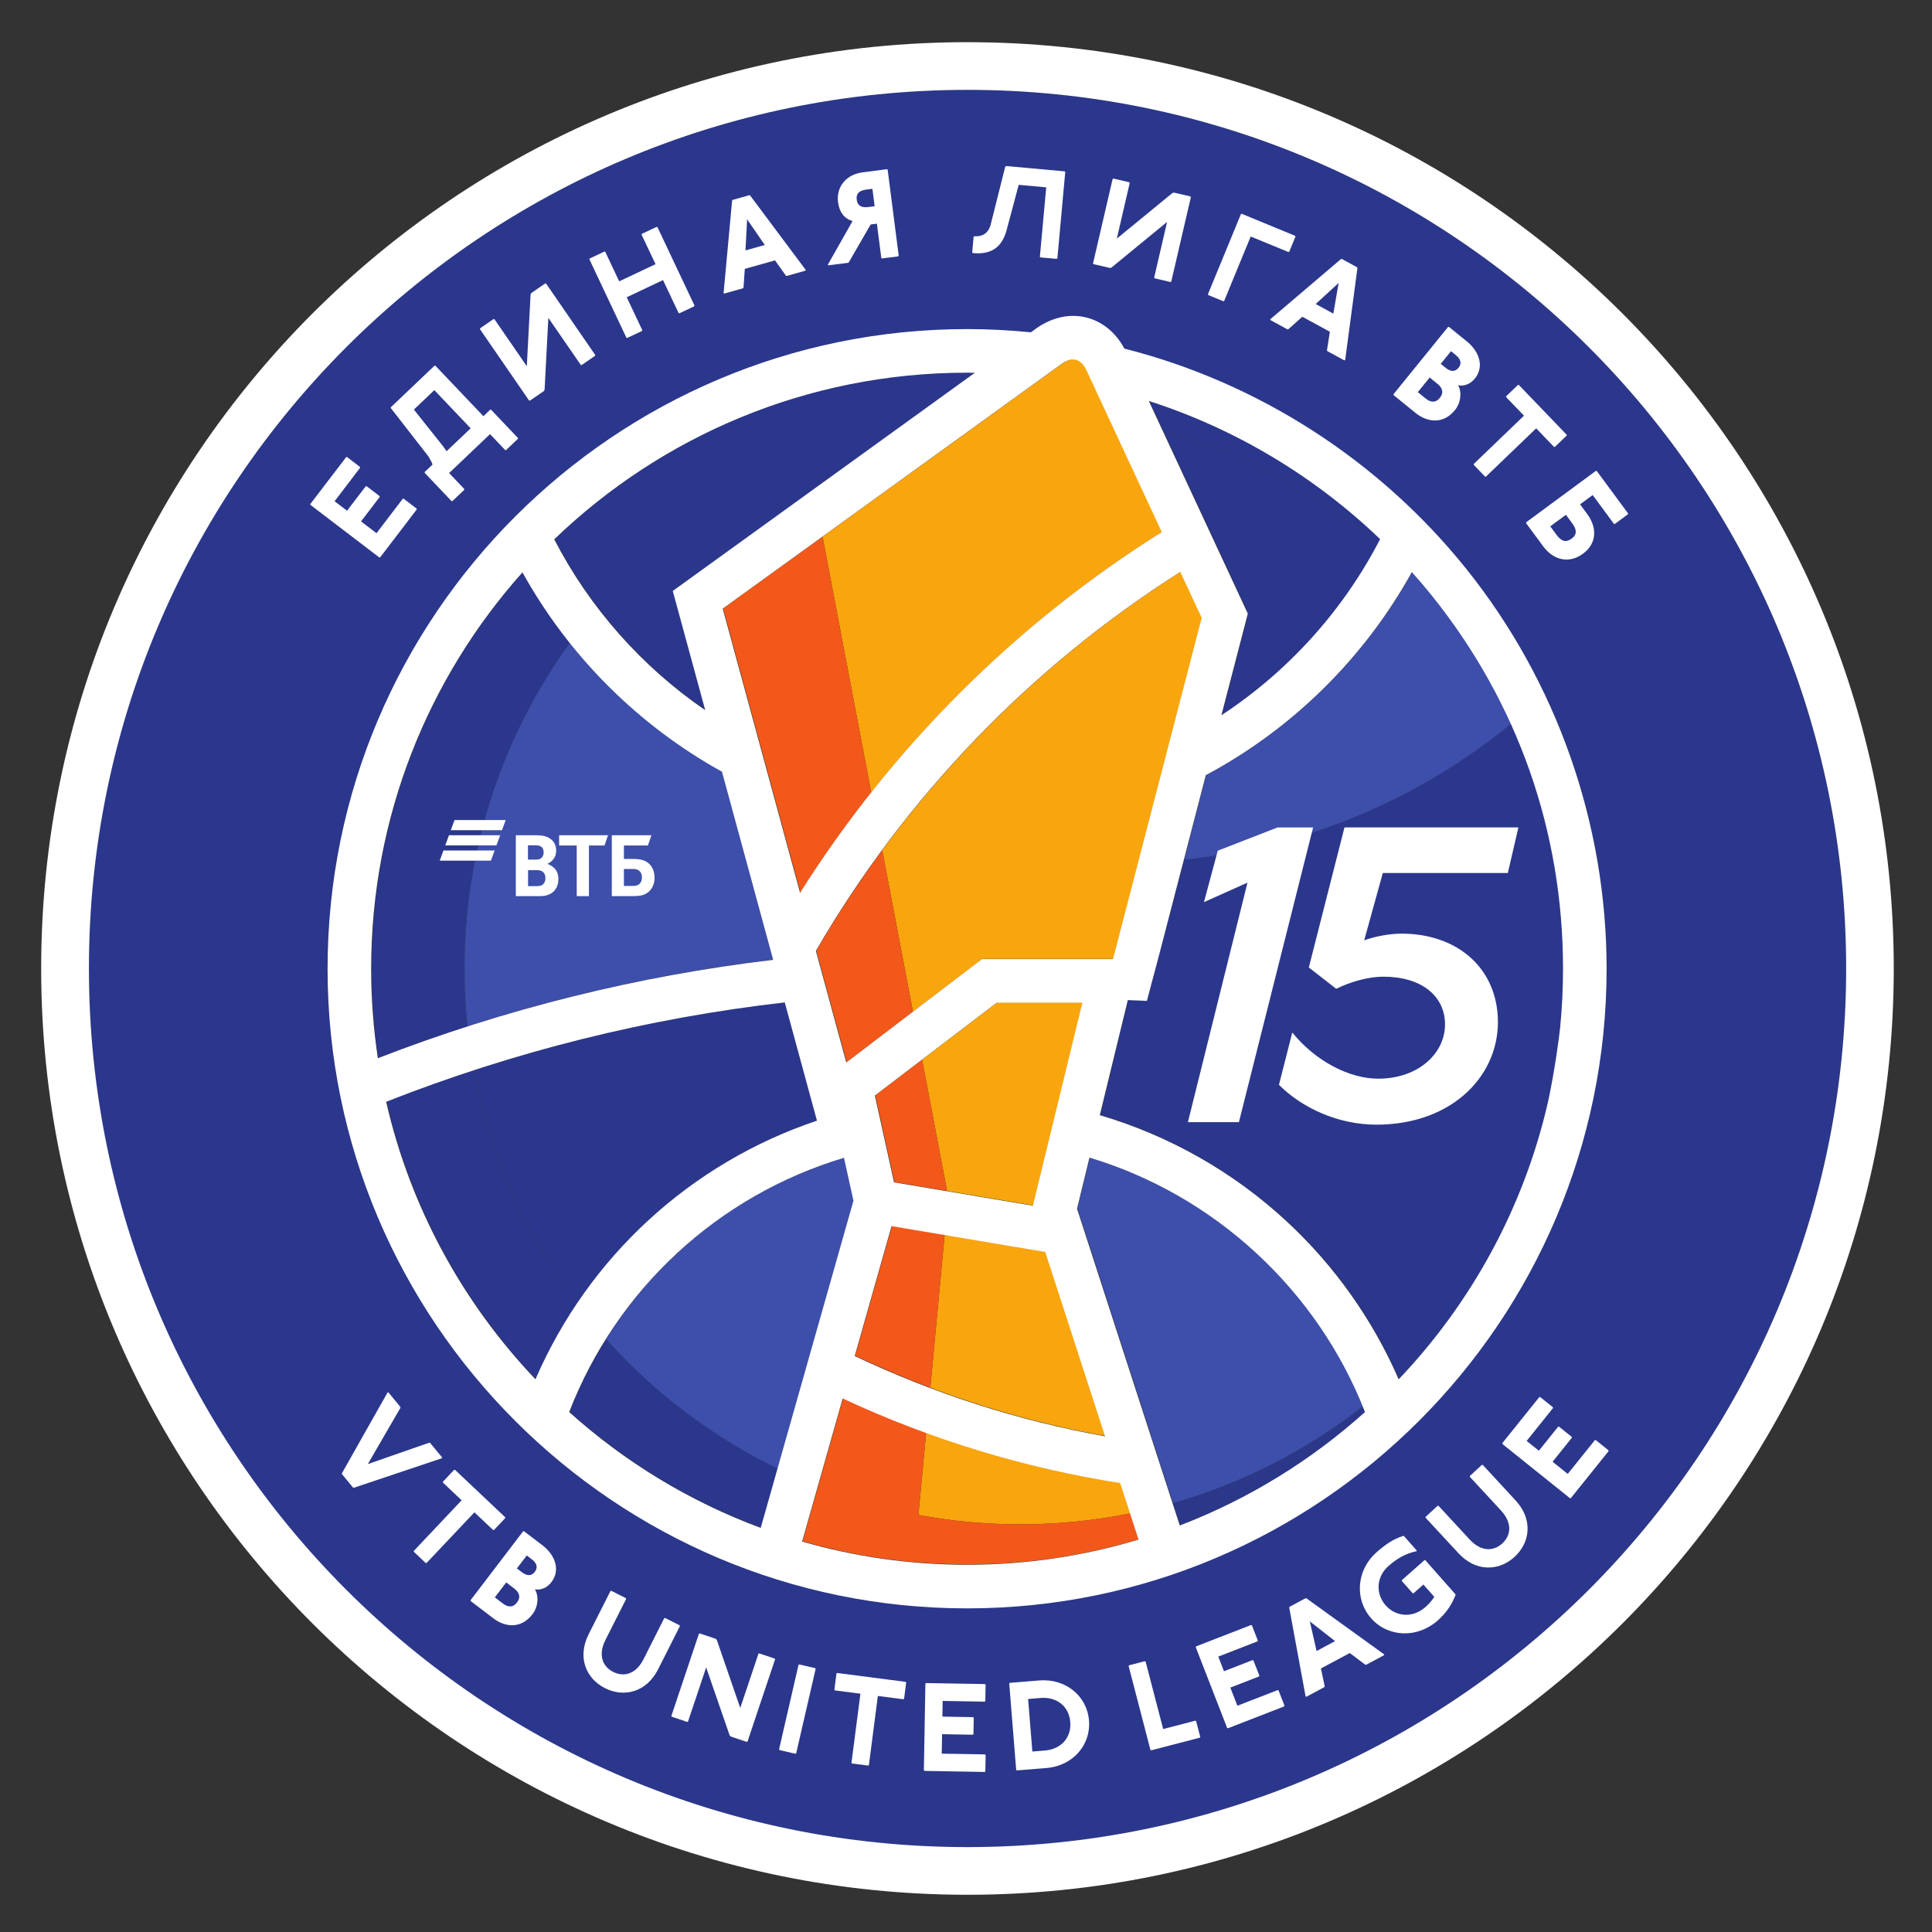 <svg width="600" height="600" viewBox="0 0 600 600" fill="none" xmlns="http://www.w3.org/2000/svg">
<rect x="0" y="0" width="600" height="600" fill="#333333" stroke="none"/>
<g clip-path="url(#clip0_1909_1634)">
<mask id="mask0_1909_1634" style="mask-type:luminance" maskUnits="userSpaceOnUse" x="-66" y="-97" width="733" height="794">
<path d="M-66 -96.701H666.388V697H-66V-96.701Z" fill="white"/>
</mask>
<g mask="url(#mask0_1909_1634)">
<path fill-rule="evenodd" clip-rule="evenodd" d="M300.456 499.201C190.866 499.201 102.024 410.361 102.024 300.769C102.024 191.179 190.866 102.337 300.456 102.337C410.047 102.337 498.888 191.179 498.888 300.769C498.888 410.361 410.047 499.201 300.456 499.201ZM300.456 27.887C149.747 27.887 27.572 150.06 27.572 300.769C27.572 451.479 149.747 573.653 300.456 573.653C451.166 573.653 573.34 451.479 573.34 300.769C573.34 150.06 451.166 27.887 300.456 27.887Z" fill="#2B378C"/>
<path d="M305.103 297.793H345.79L373.336 191.812L366.704 177.566C330.69 200.392 299.203 229.818 273.98 264.042L283.531 314.228L305.103 297.793Z" fill="#F9A50D"/>
<path d="M360.941 165.188L337.36 114.542C336.552 113.027 335.411 111.99 334.215 111.688C332.709 111.31 331.076 112.114 329.956 112.875L255.449 166.675L270.584 246.192C295.805 214.336 326.391 186.847 360.941 165.188Z" fill="#F9A50D"/>
<path d="M320.918 374.358L336.27 311.329H309.674L286.36 329.09L294.119 369.852L320.918 374.358Z" fill="#F9A50D"/>
<path d="M343.32 445.975L324.748 388.729L293.371 383.453L288.927 430.96C306.544 437.608 324.728 442.631 343.32 445.975Z" fill="#F9A50D"/>
<path d="M316.883 473.401C328.604 473.401 340.047 472.218 351.112 469.992L353.724 478.041L348.029 460.489C327.373 457.244 307.173 452.025 287.624 444.9L285.229 470.496C295.491 472.398 306.069 473.401 316.883 473.401Z" fill="#F9A50D"/>
<path d="M262.962 329.899L283.532 314.227L273.981 264.042C266.613 274.039 259.774 284.443 253.52 295.215L262.962 329.899Z" fill="#F2581A"/>
<path d="M248.611 277.188C255.383 266.46 262.726 256.117 270.583 246.193L255.449 166.676L224.59 188.958L248.611 277.188Z" fill="#F2581A"/>
<path d="M277.783 367.104L294.119 369.852L286.361 329.09L271.838 340.156L277.783 367.104Z" fill="#F2581A"/>
<path d="M265.579 421.036C273.238 424.67 281.026 427.978 288.927 430.959L293.371 383.452L277.015 380.702L265.579 421.036Z" fill="#F2581A"/>
<path d="M351.111 469.991C340.046 472.218 328.603 473.401 316.882 473.401C306.069 473.401 295.491 472.398 285.23 470.495L287.623 444.898C278.894 441.717 270.294 438.157 261.841 434.219L254.075 461.613L249.246 478.642C250.946 479.133 252.659 479.59 254.379 480.033C254.727 480.122 255.075 480.207 255.425 480.295C256.909 480.667 258.398 481.022 259.895 481.358C260.051 481.393 260.206 481.434 260.362 481.47C260.629 481.529 260.897 481.585 261.165 481.643C261.579 481.734 261.993 481.826 262.409 481.913C262.942 482.025 263.477 482.135 264.011 482.242C264.347 482.309 264.685 482.37 265.021 482.435C265.658 482.559 266.294 482.685 266.934 482.802C267.046 482.822 267.158 482.846 267.27 482.866C267.453 482.899 267.633 482.937 267.815 482.969C268.23 483.042 268.647 483.105 269.063 483.175C269.915 483.322 270.769 483.465 271.625 483.599C271.777 483.623 271.926 483.651 272.078 483.675C272.247 483.701 272.417 483.726 272.586 483.751C272.849 483.791 273.114 483.826 273.377 483.863C274.23 483.99 275.085 484.114 275.942 484.227C276.065 484.243 276.189 484.258 276.313 484.274C278.815 484.602 281.329 484.891 283.862 485.118L283.863 485.099C289.339 485.587 294.883 485.845 300.487 485.845C307.717 485.845 314.849 485.429 321.862 484.622C321.967 484.609 322.071 484.597 322.177 484.583C323.698 484.406 325.213 484.206 326.722 483.993C326.854 483.974 326.985 483.955 327.117 483.937C327.229 483.921 327.341 483.906 327.453 483.891C328.855 483.686 330.251 483.458 331.643 483.222C332.286 483.113 332.926 482.999 333.565 482.883C334.303 482.75 335.039 482.607 335.775 482.466L335.778 482.465C337.334 482.163 338.885 481.845 340.427 481.503C340.623 481.461 340.821 481.418 341.017 481.374C341.021 481.374 341.025 481.373 341.03 481.371C344.243 480.649 347.426 479.843 350.575 478.958C351.629 478.661 352.678 478.355 353.723 478.041L351.111 469.991Z" fill="#F2581A"/>
<path d="M424.054 438.434C423.822 437.838 423.573 437.25 423.333 436.658C406.013 450.246 386.034 460.592 364.304 466.789L366.533 473.665C387.88 465.481 407.337 453.457 424.054 438.434Z" fill="#2B3889"/>
<path d="M144.26 300.777C144.26 262.968 156.425 228.004 177.041 199.568C171.569 192.704 166.649 185.394 162.38 177.696C143.505 198.85 129.413 224.353 121.797 252.489C121.655 253.021 121.505 253.549 121.367 254.082C121.208 254.693 121.06 255.308 120.907 255.92C120.684 256.814 120.46 257.708 120.251 258.608C120.159 259.002 120.072 259.401 119.981 259.797C119.725 260.933 119.473 262.072 119.237 263.216C119.191 263.442 119.147 263.669 119.1 263.894C118.829 265.234 118.569 266.577 118.328 267.926C118.316 267.992 118.305 268.058 118.293 268.124C116.407 278.724 115.42 289.636 115.42 300.777C115.42 310.22 116.132 319.494 117.496 328.556C126.633 325.012 135.871 321.752 145.188 318.752C144.577 312.844 144.26 306.848 144.26 300.777Z" fill="#2B378C"/>
<path d="M302.862 115.745C302.07 115.735 301.282 115.71 300.487 115.71C290.921 115.71 281.522 116.437 272.347 117.837C272.249 117.853 272.153 117.869 272.054 117.885C270.683 118.095 269.318 118.322 267.958 118.563C267.503 118.643 267.053 118.733 266.599 118.817C265.609 119.001 264.618 119.187 263.631 119.386C262.87 119.541 262.111 119.707 261.351 119.871C260.689 120.014 260.025 120.154 259.363 120.303C258.331 120.538 257.306 120.786 256.281 121.038C255.906 121.13 255.531 121.218 255.158 121.313C253.882 121.634 252.611 121.97 251.347 122.319C251.237 122.349 251.126 122.378 251.015 122.409C221.026 130.738 194.075 146.445 172.25 167.443C176.099 174.893 180.607 181.971 185.67 188.618C195.043 200.922 206.353 211.723 219.146 220.491L209.067 183.471L280.269 132.059L302.862 115.745Z" fill="#2B378C"/>
<path d="M179.19 404.89C163.315 383.929 152.119 359.233 147.15 332.35C138.031 335.333 128.992 338.57 120.054 342.089C120.071 342.162 120.084 342.236 120.102 342.309C120.535 344.196 121 346.07 121.491 347.934C121.562 348.202 121.638 348.469 121.71 348.738C122.188 350.524 122.69 352.3 123.22 354.064C123.254 354.173 123.286 354.284 123.319 354.394C131.804 382.382 146.752 407.589 166.424 428.264C169.986 420.037 174.268 412.222 179.19 404.89Z" fill="#2B378C"/>
<path d="M236.377 474.41L241.557 456.137C221.232 446.263 203.14 432.517 188.229 415.859C183.783 422.946 179.972 430.49 176.895 438.43C194.123 453.913 214.259 466.218 236.377 474.41Z" fill="#2B378C"/>
<path d="M483.75 274.836C483.413 272.389 483.028 269.954 482.594 267.533C482.581 267.462 482.566 267.393 482.554 267.322C482.125 264.945 481.653 262.578 481.133 260.226C481.092 260.045 481.045 259.864 481.005 259.682C480.502 257.445 479.965 255.22 479.381 253.008C479.288 252.657 479.182 252.312 479.088 251.961C478.534 249.92 477.958 247.885 477.336 245.866C477.16 245.294 476.961 244.732 476.778 244.162C476.205 242.365 475.622 240.57 474.993 238.793C474.698 237.964 474.373 237.148 474.066 236.322C473.502 234.802 472.946 233.28 472.341 231.774C471.925 230.741 471.469 229.724 471.034 228.697C470.484 227.4 469.953 226.094 469.372 224.809C469.36 224.784 469.346 224.758 469.336 224.732C441.105 247.876 406.124 263.086 367.792 266.953L356.189 310.785C354.512 310.692 351.633 310.63 350.398 310.517L341.694 346.252C355.972 350.449 369.532 356.882 381.898 365.188L381.9 365.189C384.429 366.888 386.904 368.672 389.326 370.529C390.19 371.186 391.05 371.848 391.9 372.524C392.709 373.174 393.514 373.826 394.312 374.494C396.121 376.002 397.906 377.54 399.641 379.144C401.49 380.854 403.293 382.612 405.048 384.413C405.802 385.188 406.513 386 407.25 386.79C408.224 387.834 409.217 388.864 410.16 389.937C411.084 390.988 411.957 392.081 412.85 393.157C413.553 394.005 414.281 394.833 414.964 395.696C415.946 396.936 416.876 398.214 417.817 399.485C418.361 400.221 418.932 400.938 419.462 401.684C420.446 403.064 421.373 404.48 422.308 405.892C422.749 406.56 423.214 407.21 423.645 407.885C424.585 409.357 425.468 410.862 426.354 412.366C426.734 413.013 427.138 413.644 427.509 414.296C428.378 415.824 429.19 417.382 430.004 418.94C430.346 419.596 430.712 420.238 431.044 420.898C431.82 422.442 432.54 424.014 433.262 425.586C433.548 426.209 433.864 426.817 434.141 427.444C434.264 427.722 434.394 427.998 434.517 428.278C436.074 426.642 437.597 424.973 439.092 423.278C439.156 423.206 439.217 423.13 439.281 423.058C440.734 421.405 442.16 419.729 443.556 418.028C445.097 416.152 446.596 414.24 448.062 412.304C448.198 412.125 448.333 411.945 448.468 411.765C449.901 409.86 451.301 407.928 452.66 405.966C452.692 405.922 452.724 405.877 452.754 405.833C457.064 399.602 461 393.096 464.533 386.346C464.562 386.29 464.592 386.233 464.621 386.177C468.153 379.413 471.282 372.406 473.973 365.188H473.981C476.769 357.702 479.098 349.997 480.906 342.094C481.969 337.653 482.808 333.18 483.476 328.553C484.846 319.49 485.56 310.217 485.56 300.777C485.56 294.544 485.222 288.374 484.625 282.264C484.385 279.818 484.101 277.384 483.769 274.961C483.762 274.918 483.756 274.877 483.75 274.836Z" fill="#2B378C"/>
<path d="M428.036 168.713C428.268 168.273 428.513 167.84 428.743 167.397C428.541 167.205 428.343 167.009 428.141 166.817C427.268 165.986 426.387 165.165 425.499 164.352C425.184 164.064 424.871 163.774 424.555 163.488C423.397 162.444 422.231 161.413 421.048 160.398C420.984 160.344 420.921 160.288 420.856 160.233C403.517 145.397 383.536 133.816 362.065 126.213C361.62 126.056 361.168 125.909 360.72 125.754C359.593 125.365 358.464 124.98 357.328 124.612C357.193 124.569 357.056 124.529 356.92 124.485L361.323 133.941C386.219 140.557 408.903 152.592 428.036 168.713Z" fill="#2B378C"/>
<path d="M387.662 190.507L379.458 222.071C399.818 208.702 416.622 190.275 428.037 168.713C408.903 152.593 386.219 140.557 361.323 133.942L387.662 190.507Z" fill="#2B378C"/>
<path d="M253.848 347.952L243.852 311.236C210.909 315.005 178.532 322.088 147.15 332.351C152.12 359.233 163.316 383.929 179.189 404.891C196.945 378.441 223.045 358.3 253.848 347.952Z" fill="#2B378C"/>
<path d="M123.221 354.062C122.69 352.299 122.189 350.523 121.71 348.737C122.187 350.524 122.691 352.299 123.221 354.062Z" fill="white"/>
<path d="M121.492 347.934C121 346.07 120.536 344.195 120.103 342.308C120.535 344.195 121.003 346.07 121.492 347.934Z" fill="white"/>
<path d="M327.453 483.891C327.21 483.927 326.966 483.958 326.724 483.992C326.966 483.958 327.21 483.926 327.453 483.891Z" fill="white"/>
<path d="M340.427 481.504C338.884 481.845 337.334 482.164 335.776 482.467C337.334 482.165 338.884 481.844 340.427 481.504Z" fill="white"/>
<path d="M264.011 482.242C263.422 482.124 262.834 482.004 262.246 481.88C262.834 482.002 263.422 482.125 264.011 482.242Z" fill="white"/>
<path d="M357.328 124.612C358.464 124.98 359.592 125.366 360.72 125.755C359.592 125.367 358.465 124.979 357.328 124.612Z" fill="white"/>
<path d="M421.049 160.399C422.231 161.414 423.398 162.444 424.554 163.488C423.399 162.443 422.23 161.415 421.049 160.399Z" fill="white"/>
<path d="M256.28 121.038C257.306 120.786 258.332 120.538 259.363 120.303C258.331 120.538 257.306 120.787 256.28 121.038Z" fill="white"/>
<path d="M251.347 122.319C252.612 121.97 253.883 121.635 255.157 121.313C253.881 121.634 252.612 121.971 251.347 122.319Z" fill="white"/>
<path d="M241.558 456.138L265.181 372.815L262.24 359.484C231.193 368.815 205.084 388.999 188.23 415.86C203.14 432.518 221.233 446.264 241.558 456.138Z" fill="#3D4FAA"/>
<path d="M145.188 318.752C176.078 308.808 207.896 301.855 240.253 298.017L224.346 239.591C206.062 229.493 189.98 215.8 177.041 199.568C156.424 228.004 144.26 262.968 144.26 300.777C144.26 306.848 144.577 312.844 145.188 318.752Z" fill="#3D4FAA"/>
<path d="M338.487 359.418L334.619 375.297L364.303 466.79C386.035 460.593 406.014 450.247 423.334 436.659C408.291 399.663 376.74 370.89 338.487 359.418Z" fill="#3D4FAA"/>
<path d="M444.939 185.068C442.898 182.522 440.784 180.044 438.618 177.617C438.614 177.622 438.61 177.629 438.607 177.634C438.518 177.794 438.422 177.95 438.332 178.11C423.59 204.517 401.374 226.396 374.622 240.672L367.791 266.953C406.124 263.086 441.107 247.874 469.338 224.73C462.994 210.705 454.836 197.408 444.939 185.068Z" fill="#3D4FAA"/>
<path fill-rule="evenodd" clip-rule="evenodd" d="M120.647 432.448L120.368 432.428L106.201 457.512L106.187 457.785L109.651 461.996L109.928 462.026L137.247 452.865L137.277 452.586L133.551 448.082L133.277 448.052L114.233 454.682L124.343 437.234L124.363 436.962L120.647 432.448Z" fill="white"/>
<path fill-rule="evenodd" clip-rule="evenodd" d="M141.31 456.472L141.033 456.477L137.551 460.163L137.555 460.435L143.366 465.923L128.506 481.652L128.517 481.92L132.197 485.401L132.474 485.396L147.333 469.672L153.147 475.159L153.414 475.149L156.897 471.469L156.891 471.192L141.31 456.472Z" fill="white"/>
<path fill-rule="evenodd" clip-rule="evenodd" d="M157.218 491.429L159.694 493.326C161.239 494.51 161.859 495.956 160.555 497.66C159.258 499.358 157.698 499.15 156.152 497.966L153.676 496.085L157.218 491.429ZM163.596 483.064L165.152 484.248C166.856 485.54 167.034 486.912 166.092 488.15C165.142 489.393 163.78 489.572 162.071 488.269L160.526 487.085L163.596 483.064ZM162.72 475.526L162.447 475.57L146.138 496.956L146.183 497.224L153.151 502.544C157.178 505.624 162.051 505.664 165.36 501.32C167.138 498.992 167.395 495.758 166.123 493.569C167.842 493.896 169.832 493.213 171.248 491.345C174.082 487.625 172.482 482.985 168.46 479.904L162.72 475.526Z" fill="white"/>
<path fill-rule="evenodd" clip-rule="evenodd" d="M189.837 494.039L189.575 494.123L182.815 507.521C179.204 514.653 181.967 521.29 187.885 524.271C193.804 527.263 200.783 525.545 204.384 518.411L211.144 505.015L211.065 504.753L206.533 502.469L206.276 502.553L199.867 515.262C197.495 519.953 193.735 520.898 190.436 519.229C187.128 517.565 185.661 513.979 188.035 509.279L194.448 496.581L194.353 496.322L189.837 494.039Z" fill="white"/>
<path fill-rule="evenodd" clip-rule="evenodd" d="M217.297 507.275L217.049 507.404L208.5 532.9L208.619 533.148L213.427 534.759L213.673 534.64L219.307 517.826L226.612 538.976L226.911 539.283L231.9 540.959L232.153 540.835L240.703 515.334L240.584 515.086L235.772 513.47L235.535 513.604L229.892 530.418L222.595 509.256L222.288 508.946L217.297 507.275Z" fill="white"/>
<path fill-rule="evenodd" clip-rule="evenodd" d="M248.226 516.912L247.984 517.051L241.95 543.261L242.1 543.504L247.037 544.643L247.265 544.495L253.308 518.279L253.158 518.052L248.226 516.912Z" fill="white"/>
<path fill-rule="evenodd" clip-rule="evenodd" d="M259.991 519.561L259.776 519.728L259.128 524.753L259.295 524.973L267.215 525.993L264.432 547.45L264.608 547.674L269.629 548.322L269.844 548.156L272.627 526.7L280.548 527.725L280.772 527.558L281.42 522.532L281.255 522.317L259.991 519.561Z" fill="white"/>
<path fill-rule="evenodd" clip-rule="evenodd" d="M287.586 522.692L287.386 522.883L286.917 549.78L287.108 549.965L305.821 550.299L306.01 550.107L306.101 545.044L305.91 544.843L292.464 544.613L292.57 538.564L302.113 538.733L302.313 538.543L302.404 533.479L302.217 533.279L292.665 533.105L292.753 528.239L305.808 528.46L305.998 528.268L306.089 523.205L305.898 523.005L287.586 522.692Z" fill="white"/>
<path fill-rule="evenodd" clip-rule="evenodd" d="M319.289 527.64L323.173 527.32C328.227 526.911 331.993 529.933 332.378 534.789C332.773 539.644 329.534 543.231 324.49 543.645L320.605 543.951L319.289 527.64ZM313.599 522.619L313.425 522.825L315.583 549.64L315.801 549.813L324.927 549.08C333.275 548.408 338.811 541.824 338.205 534.323C337.603 526.827 331.089 521.208 322.731 521.885L313.599 522.619Z" fill="white"/>
<path fill-rule="evenodd" clip-rule="evenodd" d="M350.646 517.171L350.508 517.411L357.273 543.431L357.518 543.575L372.608 539.655L372.75 539.415L371.466 534.511L371.23 534.369L361.234 536.973L355.785 516.035L355.55 515.897L350.646 517.171Z" fill="white"/>
<path fill-rule="evenodd" clip-rule="evenodd" d="M371.463 511.294L371.353 511.546L381.099 536.618L381.351 536.729L398.794 529.949L398.905 529.693L397.063 524.973L396.817 524.867L384.278 529.733L382.087 524.099L390.995 520.642L391.106 520.395L389.265 515.666L389.014 515.554L380.117 519.018L378.349 514.473L390.525 509.742L390.63 509.485L388.794 504.77L388.547 504.659L371.463 511.294Z" fill="white"/>
<path fill-rule="evenodd" clip-rule="evenodd" d="M406.779 503.538L414.622 509.661L408.875 512.737L406.779 503.538ZM400.459 499.021L400.386 499.281L405.466 526.85L405.758 526.918L411.315 523.938L411.388 523.683L410.224 518.157L419.195 513.361L423.952 516.961L424.234 517.027L429.8 514.053L429.875 513.793L405.763 496.401L405.476 496.334L400.459 499.021Z" fill="white"/>
<path fill-rule="evenodd" clip-rule="evenodd" d="M439.941 481.481L435.944 476.954C432.853 477.862 430.254 479.637 427.48 482.094C421.201 487.637 420.641 496.715 425.805 502.558C431.098 508.549 440.192 508.833 446.476 503.279C449.097 500.959 450.922 498.311 452.073 495.205L442.653 484.549L442.382 484.522L435.369 490.721L435.353 490.998L438.716 494.795L438.977 494.81L442.054 492.098L445.408 495.895C444.934 496.833 443.746 498.139 442.729 499.05C438.638 502.663 433.424 502.063 430.326 498.554C427.236 495.05 427.281 489.809 431.217 486.322C433.704 484.126 436.574 482.378 439.925 481.747L439.941 481.481Z" fill="white"/>
<path fill-rule="evenodd" clip-rule="evenodd" d="M442.744 471.073L442.732 471.345L452.93 482.361C458.348 488.233 465.535 487.961 470.398 483.468C475.267 478.961 476.098 471.822 470.674 465.964L460.483 454.938L460.206 454.928L456.488 458.373L456.48 458.65L466.132 469.086C469.707 472.956 469.284 476.801 466.567 479.31C463.843 481.829 459.975 481.956 456.4 478.086L446.748 467.649L446.471 467.637L442.744 471.073Z" fill="white"/>
<path fill-rule="evenodd" clip-rule="evenodd" d="M466.562 448.175L466.586 448.451L487.565 465.286L487.836 465.262L499.554 450.674L499.52 450.397L495.57 447.225L495.293 447.259L486.872 457.737L482.169 453.959L488.15 446.513L488.116 446.235L484.166 443.063L483.889 443.087L477.91 450.535L474.113 447.487L482.286 437.306L482.264 437.029L478.304 433.858L478.037 433.891L466.562 448.175Z" fill="white"/>
<path fill-rule="evenodd" clip-rule="evenodd" d="M96.379 156.527L96.414 156.804L117.795 173.12L118.063 173.091L129.418 158.215L129.383 157.945L125.354 154.869L125.082 154.904L116.926 165.589L112.12 161.928L117.919 154.339L117.874 154.065L113.846 150.988L113.576 151.023L107.778 158.617L103.91 155.661L111.827 145.284L111.798 145.005L107.767 141.928L107.499 141.972L96.379 156.527Z" fill="white"/>
<path fill-rule="evenodd" clip-rule="evenodd" d="M128.536 127.199L134.885 121.155L146.164 133.019L138.683 140.139C138.147 139.294 137.884 139.018 137.62 138.616L128.536 127.199ZM121.384 126.471L121.376 126.739L133.044 141.732C133.659 142.774 134.072 143.443 134.331 144.274L131.899 146.58L131.9 146.858L140.225 155.623H140.493L144.164 152.134L144.175 151.856L139.475 146.916L152.184 134.823L156.888 139.764L157.16 139.774L160.836 136.29L160.845 136.012L152.515 127.247L152.243 127.238L150.123 129.252L135.216 113.579L134.939 113.57L121.384 126.471Z" fill="white"/>
<path fill-rule="evenodd" clip-rule="evenodd" d="M149.107 101.958L149.049 102.221L164.307 124.374L164.575 124.424L168.918 121.442L169.126 121.061L170.295 98.72L180.365 113.329L180.631 113.374L184.802 110.497L184.847 110.234L169.602 88.081L169.325 88.021L164.991 91.013L164.783 91.394L163.605 113.736L153.545 99.125L153.278 99.081L149.107 101.958Z" fill="white"/>
<path fill-rule="evenodd" clip-rule="evenodd" d="M183.135 80.279L183.042 80.54L194.53 104.861L194.786 104.956L199.365 102.793L199.463 102.528L194.638 92.311L205.907 86.979L210.738 97.2L211.005 97.293L215.583 95.131L215.671 94.865L204.187 70.553L203.931 70.455L199.338 72.627L199.25 72.883L203.583 82.04L192.298 87.373L187.97 78.205L187.714 78.117L183.135 80.279Z" fill="white"/>
<path fill-rule="evenodd" clip-rule="evenodd" d="M232.023 68.105L237.51 76.079L231.511 77.771L232.023 68.105ZM227.487 62.096L227.359 62.337L224.715 91.025L224.96 91.164L230.768 89.523L230.907 89.277L231.306 83.504L240.686 80.86L244.04 85.575L244.275 85.713L250.095 84.072L250.223 83.827L232.99 60.747L232.744 60.609L227.487 62.096Z" fill="white"/>
<path fill-rule="evenodd" clip-rule="evenodd" d="M270.931 58.636L271.627 64.043L269.693 64.294C267.564 64.568 266.309 63.94 266.064 62.012C265.813 60.086 266.872 59.16 269.003 58.887L270.931 58.636ZM275.449 52.546L267.912 53.522C262.504 54.216 259.685 58.311 260.256 62.76C260.665 65.859 262.096 67.831 264.76 68.663L257.073 82.236L257.295 82.4L263.472 81.603L263.643 81.387L270.395 69.712L272.327 69.462L273.696 80.098L273.916 80.262L278.933 79.618L279.103 79.398L275.671 52.716L275.449 52.546Z" fill="white"/>
<path fill-rule="evenodd" clip-rule="evenodd" d="M312.596 51.571L312.191 51.735L307.579 70.093C306.763 72.571 304.915 73.571 302.578 73.363L302.368 73.531L301.934 78.316L302.102 78.599C307.148 79.059 310.819 77.439 312.492 71.917L316.371 57.4L324.914 58.183L322.943 79.723L323.111 79.935L328.159 80.391L328.382 80.217L330.819 53.428L330.644 53.22L312.596 51.571Z" fill="white"/>
<path fill-rule="evenodd" clip-rule="evenodd" d="M345.759 55.448L345.534 55.595L339.451 81.799L339.598 82.033L344.722 83.216L345.146 83.116L362.447 68.92L358.439 86.199L358.586 86.435L363.517 87.584L363.751 87.436L369.834 61.233L369.687 60.997L364.554 59.816L364.139 59.916L346.838 74.101L350.846 56.823L350.699 56.597L345.759 55.448Z" fill="white"/>
<path fill-rule="evenodd" clip-rule="evenodd" d="M385.629 66.395L385.372 66.509L375.135 91.377L375.239 91.634L379.924 93.557L380.181 93.453L388.417 73.453L400.136 78.273L400.384 78.167L402.316 73.483L402.211 73.235L385.629 66.395Z" fill="white"/>
<path fill-rule="evenodd" clip-rule="evenodd" d="M415.728 87.868L414.076 97.4L408.606 94.41L415.728 87.868ZM416.684 80.399L416.427 80.476L394.488 99.147L394.559 99.411L399.863 102.3L400.131 102.224L404.447 98.367L413.006 103.03L412.107 108.751L412.179 109.019L417.483 111.915L417.751 111.832L421.563 83.27L421.476 83.016L416.684 80.399Z" fill="white"/>
<path fill-rule="evenodd" clip-rule="evenodd" d="M443.997 117.24L446.414 119.201C447.929 120.429 448.5 121.896 447.146 123.56C445.794 125.228 444.245 124.972 442.729 123.742L440.312 121.781L443.997 117.24ZM450.624 109.068L452.14 110.296C453.798 111.638 453.946 113.01 452.957 114.218C451.976 115.437 450.604 115.58 448.949 114.228L447.434 113L450.624 109.068ZM449.97 101.514L449.702 101.545L432.76 122.43L432.788 122.702L439.598 128.229C443.541 131.42 448.405 131.608 451.842 127.362C453.685 125.094 454.046 121.866 452.833 119.637C454.541 120.018 456.546 119.389 458.024 117.572C460.97 113.941 459.509 109.245 455.566 106.046L449.97 101.514Z" fill="white"/>
<path fill-rule="evenodd" clip-rule="evenodd" d="M471.687 119.553L471.415 119.539L467.756 123.057L467.752 123.335L473.292 129.097L457.689 144.087L457.691 144.364L461.199 148.016L461.471 148.021L477.073 133.023L482.604 138.787L482.881 138.791L486.539 135.283V135.005L471.687 119.553Z" fill="white"/>
<path fill-rule="evenodd" clip-rule="evenodd" d="M486.317 159.872L488.282 162.544C489.666 164.422 489.85 165.982 488.118 167.256C486.241 168.642 484.808 168.014 483.413 166.122L481.449 163.46L486.317 159.872ZM495.889 146.27L495.621 146.23L473.98 162.187L473.938 162.466L479.262 169.68C482.384 173.91 487.208 175.206 491.602 171.966C495.99 168.724 496.025 163.852 492.904 159.608L490.701 156.632L494.626 153.74L501.216 162.683L501.494 162.723L505.569 159.711L505.609 159.443L495.889 146.27Z" fill="white"/>
<path d="M170.047 268.228V268.297C170.766 268.555 171.448 269.015 171.81 269.308C172.924 270.224 173.415 271.437 173.415 273.007C173.415 275.592 172.038 277.455 169.784 278.044C169.096 278.243 168.378 278.307 167.036 278.307H160.196V259.397H166.248C167.491 259.397 168.343 259.461 169.096 259.66C171.286 260.249 172.727 261.755 172.727 264.141C172.727 265.415 172.271 266.493 171.518 267.217C171.191 267.544 170.731 267.936 170.047 268.228ZM163.995 270.224V275.196H166.61C167.392 275.196 168.115 275.132 168.635 274.641C169.16 274.151 169.388 273.527 169.388 272.711C169.388 272.091 169.224 271.501 168.898 271.076C168.343 270.387 167.655 270.224 166.48 270.224H163.995ZM163.96 266.955H166.084C166.739 266.955 167.066 266.955 167.392 266.856C168.279 266.593 168.834 265.811 168.834 264.731C168.834 263.453 168.244 262.899 167.392 262.636C167.036 262.537 166.674 262.507 165.956 262.507H163.96V266.955ZM179.106 278.307V262.572H173.643V259.397H188.823L187.743 262.572H182.9V278.307H179.106ZM190.002 278.307V259.397H202.299L201.22 262.572H193.762V266.757H196.807C199.259 266.757 200.536 267.345 201.418 268.099C202.107 268.688 203.28 269.996 203.28 272.581C203.28 275.132 202.072 276.539 201.056 277.257C199.878 278.079 198.635 278.307 196.118 278.307H190.002ZM193.762 275.132H196.608C197.688 275.132 198.342 274.869 198.798 274.28C199.031 273.988 199.358 273.463 199.358 272.483C199.358 271.501 199.031 270.813 198.378 270.323C197.98 270.031 197.46 269.867 196.574 269.867H193.762V275.132Z" fill="white"/>
<path d="M157.047 254.672H141.148L140.004 257.821H155.897L157.047 254.672Z" fill="white"/>
<path d="M155.327 259.397H139.429L138.279 262.548H154.178L155.327 259.397Z" fill="white"/>
<path d="M153.609 264.123H137.71L136.561 267.277H152.459L153.609 264.123Z" fill="white"/>
<path fill-rule="evenodd" clip-rule="evenodd" d="M300.478 573.632C149.78 573.632 27.616 451.468 27.616 300.769C27.616 150.072 149.78 27.908 300.478 27.908C451.175 27.908 573.339 150.072 573.339 300.769C573.339 451.468 451.175 573.632 300.478 573.632ZM300.456 13.1C141.58 13.1 12.787 141.895 12.787 300.769C12.787 459.645 141.58 588.438 300.456 588.438C459.331 588.438 588.124 459.645 588.124 300.769C588.124 141.895 459.331 13.1 300.456 13.1Z" fill="white"/>
<path d="M387.416 274.107L373.899 280.166L378.183 264.194L396.764 256.969H407.8L384.755 348.498H368.915L387.416 274.107Z" fill="white"/>
<path d="M468.268 271.12L471.551 256.968H417.539L406.47 300.455L414.974 307.083C419.403 304.876 425.034 303.319 429.576 303.319C441.392 303.319 448.319 309.161 448.747 317.34C449.236 326.687 440.844 334.995 427.991 334.995C418.979 334.995 408.426 329.459 401.33 320.652L397.192 336.905C404.332 344.073 415.59 349.277 427.442 349.277C451.33 349.277 466.086 333.568 465.154 315.783C464.331 300.073 452.116 289.947 435.239 289.947C431.474 289.947 426.848 290.856 423.663 292.023L429.448 271.12H468.268Z" fill="white"/>
<path d="M430.003 418.94C429.19 417.382 428.378 415.823 427.509 414.295C428.377 415.823 429.19 417.383 430.003 418.94Z" fill="white"/>
<path d="M448.468 411.765C448.333 411.945 448.198 412.125 448.062 412.304C448.198 412.124 448.333 411.945 448.468 411.765Z" fill="white"/>
<path d="M389.326 370.529C386.902 368.672 384.429 366.888 381.898 365.188C384.429 366.888 386.898 368.68 389.326 370.529Z" fill="white"/>
<path d="M471.033 228.697C471.468 229.724 471.924 230.741 472.34 231.774C471.925 230.741 471.468 229.724 471.033 228.697Z" fill="white"/>
<path d="M469.338 224.73L469.335 224.732C469.347 224.758 469.36 224.783 469.372 224.81C469.36 224.783 469.35 224.756 469.338 224.73Z" fill="white"/>
<path d="M474.065 236.323C474.372 237.147 474.699 237.965 474.992 238.794C474.699 237.965 474.371 237.147 474.065 236.323Z" fill="white"/>
<path d="M394.31 374.494C393.514 373.826 392.708 373.174 391.898 372.525C392.71 373.171 393.513 373.829 394.31 374.494Z" fill="white"/>
<path d="M480.758 342.17C473.223 375.093 456.89 404.698 434.371 428.366C426.318 409.842 414.424 393.033 399.496 379.225C382.954 363.922 363.034 352.645 341.554 346.327L350.256 310.589C351.558 310.649 353.328 310.694 356.188 310.83C356.188 310.83 358.504 301.975 359.602 297.983L374.48 240.734C401.399 226.366 423.732 204.303 438.471 177.67C440.639 180.097 442.752 182.577 444.792 185.122C471.366 218.26 485.411 258.277 485.411 300.847C485.411 306.982 485.11 313.046 484.523 319.029C484.206 322.253 482.782 332.822 480.758 342.17ZM366.392 473.758L334.48 375.377L338.347 359.497C377.211 371.154 409.167 400.666 423.91 438.523C407.194 453.547 387.738 465.574 366.392 473.758ZM300.339 485.955C282.574 485.955 265.387 483.433 249.111 478.737L261.706 434.309C289.084 447.065 318.01 455.887 347.888 460.581L353.582 478.135C336.712 483.213 318.842 485.955 300.339 485.955ZM176.764 438.519C191.506 400.477 222.868 371.357 262.104 359.562L265.046 372.895L236.243 474.503C214.126 466.311 193.991 454.005 176.764 438.519ZM119.92 342.167C159.62 326.533 201.202 316.173 243.716 311.307L253.712 348.029C214.374 361.246 182.7 390.439 166.294 428.351C143.78 404.685 127.452 375.083 119.92 342.167ZM115.267 300.847C115.267 253.626 133.047 210.487 162.25 177.75C176.612 203.657 198.199 225.283 224.212 239.653L240.118 298.087C197.998 303.083 156.786 313.339 117.352 328.637C115.982 319.57 115.267 310.291 115.267 300.847ZM300.339 115.741C301.14 115.741 301.943 115.764 302.746 115.774L208.934 183.526L219.012 220.55C199.308 207.044 183.094 188.737 172.119 167.496C205.406 135.465 250.611 115.741 300.339 115.741ZM329.815 112.921C330.935 112.16 332.568 111.356 334.074 111.733C335.27 112.034 336.411 113.072 337.219 114.588L360.799 165.241C315.487 193.65 276.983 232.083 248.475 277.255L224.455 189.014L329.815 112.921ZM304.964 297.862L262.826 329.974L253.383 295.286C281.047 247.63 320.03 207.117 366.562 177.619L373.194 191.866L345.65 297.862H304.964ZM324.608 388.811L343.179 446.065C316.251 441.219 290.176 432.857 265.443 421.123L276.878 380.782L324.608 388.811ZM320.779 374.438L277.646 367.183L271.7 340.231L309.535 311.401H336.128L320.779 374.438ZM428.604 167.437C417.183 189.577 400.094 208.485 379.315 222.131L387.519 190.563L356.772 124.518C383.572 133.122 408.239 147.885 428.604 167.437ZM455.352 176.652C428.351 142.98 390.744 118.789 349.172 108.261C346.538 103.289 342.362 99.858 337.375 98.605C332.348 97.341 326.924 98.478 322.088 101.803L320.156 103.199C313.599 102.55 306.95 102.202 300.339 102.202C190.827 102.202 101.732 191.314 101.732 300.847C101.732 410.382 190.827 499.494 300.339 499.494C409.851 499.494 498.947 410.382 498.947 300.847C498.947 255.817 483.464 211.71 455.352 176.652Z" fill="white"/>
</g>
</g>
<defs>
<clipPath id="clip0_1909_1634">
<rect width="600" height="600" fill="white"/>
</clipPath>
</defs>
</svg>
